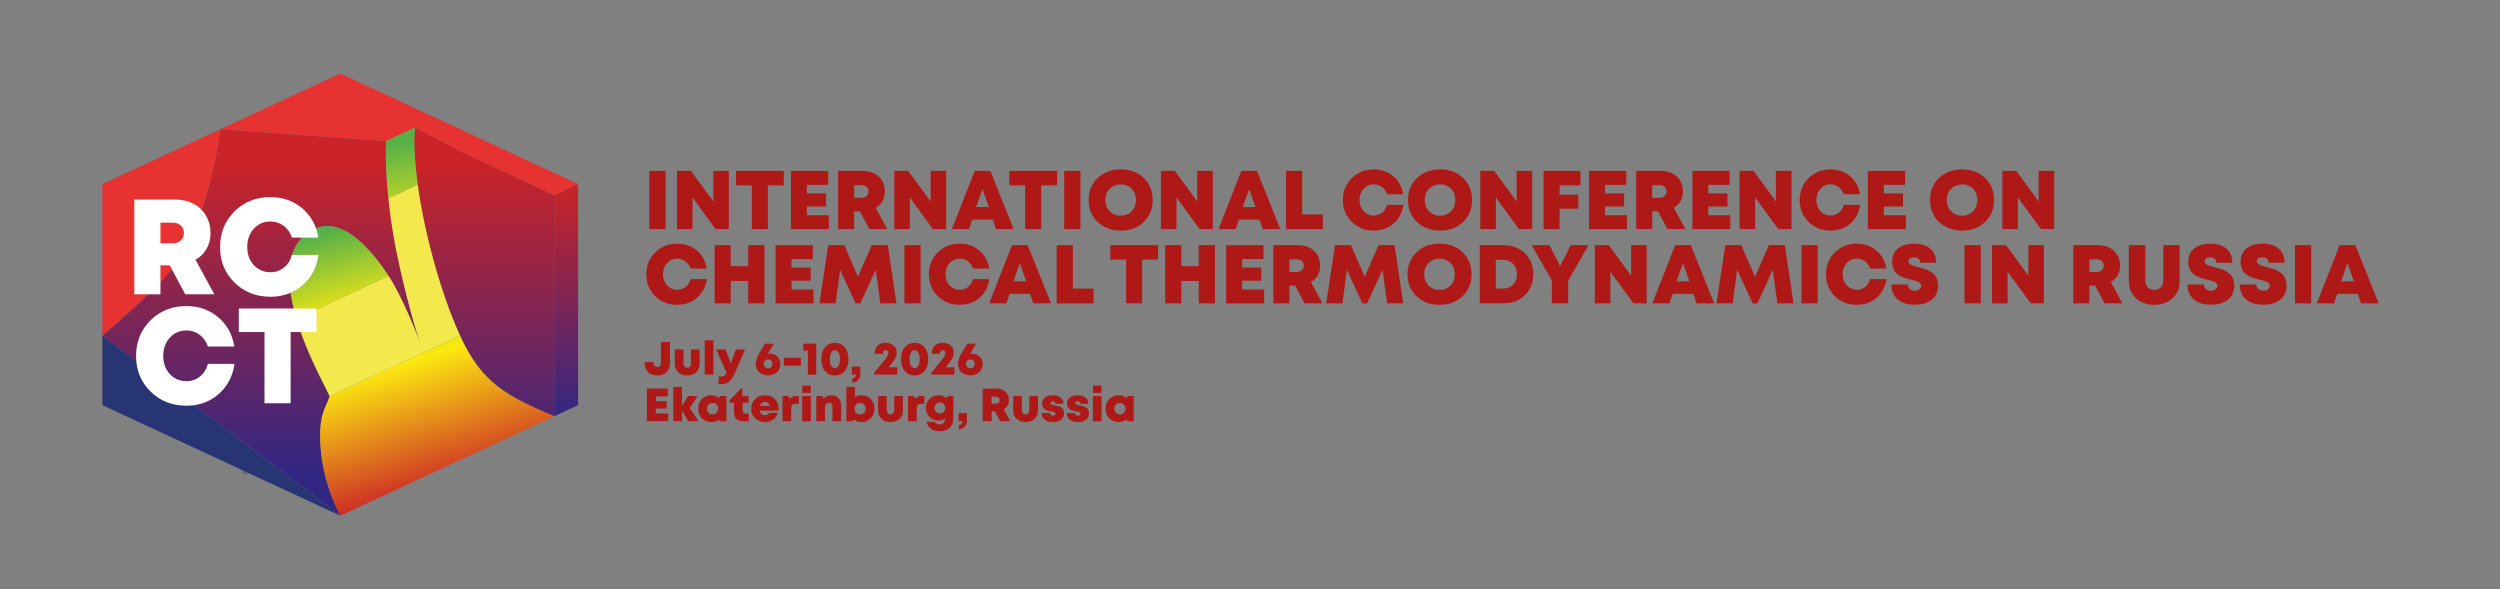 <?xml version="1.0" encoding="UTF-8"?>
<svg id="_Слой_4" data-name="Слой 4" xmlns="http://www.w3.org/2000/svg" xmlns:xlink="http://www.w3.org/1999/xlink" viewBox="0 0 841.89 198.43">
  <rect x="0" y="0" width="841.89" height="198.43" fill="#808080" stroke="none"/>
  <defs>
    <style>
      .cls-1 {
        fill: #fff;
      }

      .cls-2 {
        fill: url(#_Безымянный_градиент_10-2);
      }

      .cls-3 {
        fill: #273575;
      }

      .cls-4 {
        fill: url(#_Безымянный_градиент_12-2);
      }

      .cls-5 {
        fill: url(#_Безымянный_градиент_12-3);
      }

      .cls-6 {
        fill: url(#_Безымянный_градиент_10);
      }

      .cls-7 {
        fill: url(#_Безымянный_градиент_10-3);
      }

      .cls-8 {
        fill: none;
        stroke: #6b6b6a;
        stroke-linecap: round;
        stroke-linejoin: round;
        stroke-width: 2px;
      }

      .cls-9 {
        fill: url(#_Безымянный_градиент_12);
      }

      .cls-10 {
        fill: #ae1917;
      }

      .cls-11 {
        fill: #f3e84c;
      }

      .cls-12 {
        fill: #e73232;
      }
    </style>
    <linearGradient id="_Безымянный_градиент_12" data-name="Безымянный градиент 12" x1="741.05" y1="54.52" x2="741.05" y2="159.41" gradientTransform="translate(829.11) rotate(-180) scale(1 -1)" gradientUnits="userSpaceOnUse">
      <stop offset="0" stop-color="#cb2327"/>
      <stop offset="1" stop-color="#312783"/>
    </linearGradient>
    <linearGradient id="_Безымянный_градиент_12-2" data-name="Безымянный градиент 12" x1="638.47" y1="61.99" x2="638.47" y2="141.18" xlink:href="#_Безымянный_градиент_12"/>
    <linearGradient id="_Безымянный_градиент_12-3" data-name="Безымянный градиент 12" x1="666.05" y1="54.52" x2="666.05" y2="159.41" xlink:href="#_Безымянный_градиент_12"/>
    <linearGradient id="_Безымянный_градиент_10" data-name="Безымянный градиент 10" x1="146.66" y1="115.33" x2="134.07" y2="48.29" gradientUnits="userSpaceOnUse">
      <stop offset="0" stop-color="#cb2327"/>
      <stop offset=".53" stop-color="#fcea10"/>
      <stop offset="1" stop-color="#57b148"/>
    </linearGradient>
    <linearGradient id="_Безымянный_градиент_10-2" data-name="Безымянный градиент 10" x1="152.43" y1="164.57" x2="127.24" y2="82.68" xlink:href="#_Безымянный_градиент_10"/>
    <linearGradient id="_Безымянный_градиент_10-3" data-name="Безымянный градиент 10" x1="125.91" y1="139.02" x2="109.4" y2="78.48" xlink:href="#_Безымянный_градиент_10"/>
  </defs>
  <g id="_Цвет" data-name="Цвет">
    <path class="cls-12" d="M74.22,43.51s.04,0,.08,0c.04,0,.1,0,.16,.01,.02,0,.05,0,.07,0,.03,0,.07,0,.12,0,.13,.01,.3,.02,.49,.03,.08,0,.16,.01,.25,.02,.1,0,.2,.02,.31,.02,.08,0,.16,.01,.24,.02,.02,0,.05,0,.08,0,.06,0,.12,0,.18,.02,.09,0,.18,.01,.28,.02,.09,0,.18,.01,.27,.02,.13,0,.26,.02,.4,.03,.28,.02,.56,.04,.87,.06,.3,.02,.62,.05,.95,.07,.16,.01,.33,.02,.5,.03,.68,.05,1.41,.1,2.17,.16,0,0,.01,0,.02,0,.18,.02,.37,.03,.56,.04,.19,.02,.39,.03,.59,.04,.2,.02,.4,.03,.6,.04,.46,.03,.92,.07,1.39,.1,.15,.01,.31,.02,.46,.03,.44,.03,.88,.07,1.33,.1,.19,.01,.37,.03,.56,.04,.63,.05,1.28,.09,1.91,.14,.12,0,.23,.02,.35,.02,.41,.03,.82,.06,1.23,.09,.31,.02,.62,.05,.93,.07,1.24,.09,2.45,.17,3.57,.26,.15,.01,.29,.02,.44,.03,.04,0,.08,0,.11,.01,.28,.02,.54,.04,.81,.05,.18,.02,.35,.03,.51,.04,.17,.01,.33,.02,.5,.04,.16,.01,.32,.02,.48,.03,.19,.01,.38,.03,.56,.04,.16,.01,.33,.02,.49,.03,.46,.04,.88,.07,1.26,.09,.07,0,.13,0,.19,.01,.93,.07,1.51,.11,1.61,.12,1.1,.08,2.19,.16,3.28,.24,1.11,.08,2.22,.16,3.32,.24,.72,.05,1.44,.1,2.16,.16,.64,.05,1.27,.09,1.9,.14,.35,.02,.69,.05,1.03,.07,.3,.02,.61,.04,.91,.07,.6,.04,1.2,.09,1.79,.13,.3,.02,.59,.04,.88,.06,.6,.04,1.19,.09,1.78,.13s1.16,.08,1.73,.12c.57,.04,1.13,.08,1.68,.12,.87,.06,1.72,.12,2.53,.18,.38,.03,.76,.06,1.12,.08,.51,.04,1,.07,1.48,.11,.32,.02,.64,.04,.95,.07,.46,.03,.91,.07,1.35,.1,.02,0,.04-.02,.08-.04,0,0,0,0,.01,0,.02,0,.04-.02,.05-.02,.01,0,.03-.01,.04-.02,0,0,0,0,0,0l10.72-4.99-1.09,.54,15.12,7.9,16.04,7.51,15.65,7.33,8.05-3.74-15.72-7.3-16.09-7.48h0l-16.09-7.48-16.1-7.48-16.1-7.48-40.34,18.75Z"/>
    <g>
      <line class="cls-8" x1="82.53" y1="158.77" x2="82.53" y2="158.78"/>
      <path class="cls-12" d="M34.47,61.99v51.05s.06-.05,.09-.07c.02-.02,.05-.04,.07-.06,1.22-1.01,21.02-17.99,25.86-25.68,10.35-16.41,13.7-43.6,13.71-43.64,0-.01,0-.02,0-.04,0-.02,0-.03,0-.04l-39.75,18.47Z"/>
    </g>
    <path class="cls-9" d="M34.47,113.04l32.04,24.25,16.02,12.12,.45,.34,15.57,11.79,16.02,12.13c-.42-.82-.82-1.65-1.2-2.49-.12-.26-.24-.53-.35-.79-3.28-7.42-5.2-15.46-5.2-23.6,0-7.67,1.84-9.25,3.21-13.35h0c-.07-.14-.14-.27-.21-.41-.08-.15-1.28-2.69-1.37-2.85-.08-.15-.16-.31-.24-.47-.08-.15-.16-.31-.24-.46-3.1-5.98-6.03-12.28-8.18-18.79-.09-.27-.19-.55-.27-.82-.25-.75-.49-1.52-.72-2.28,0-.01,0-.02,0-.03-1.63-5.44-2.66-10.95-2.42-15.86,0,0,0-.02,0-.02,.19-6.29,3.21-12.76,9.58-14.76,8.26-2.99,17.16,6.01,23.78,16.06,.03,.05,.07,.1,.1,.15,4.35,6.64,9.23,18.64,10.82,23.14-3.27-9.54-7.04-25.26-8.72-34.31-1-5.42-1.68-10.45-2.13-14.88-.02-.23-.05-.47-.07-.7-.04-.44-.09-.87-.12-1.3-.04-.42-.07-.82-.11-1.23-.05-.65-.1-1.29-.15-1.91-.03-.4-.05-.8-.08-1.18,0-.14-.02-.28-.03-.42-.02-.37-.05-.74-.07-1.09v-.02c0-.18-.02-.35-.03-.51-.03-.53-.05-1.03-.08-1.52,0-.25-.02-.49-.03-.73,0-.08,0-.16,0-.23-.02-.47-.04-.92-.05-1.35,0-.14,0-.27-.01-.4,0-.26-.02-.52-.02-.77,0-.12,0-.25,0-.37,0-.16,0-.32,0-.48-.03-1.85-.02-3.24,0-4.1,0-.07,0-.14,0-.21,0-.13,0-.25,.01-.35,0-.3,.02-.45,.02-.45-.44-.03-.89-.06-1.35-.1-.31-.02-.63-.04-.95-.07-.48-.04-.98-.07-1.48-.11-.37-.02-.74-.05-1.12-.08-.82-.06-1.66-.12-2.53-.18-.55-.04-1.11-.08-1.68-.12-.57-.04-1.15-.08-1.73-.12s-1.18-.09-1.78-.13c-.29-.02-.58-.04-.88-.06-.59-.04-1.19-.09-1.79-.13-.3-.02-.61-.04-.91-.07-.34-.02-.68-.05-1.03-.07-.63-.05-1.26-.09-1.9-.14-.72-.05-1.44-.1-2.16-.16-1.1-.08-2.21-.16-3.32-.24-1.09-.08-2.18-.16-3.28-.24-.1,0-.68-.05-1.61-.12-.06,0-.13,0-.19-.01-.37-.03-.79-.06-1.26-.09-.17-.01-.33-.02-.49-.03-.18-.01-.37-.03-.56-.04-.16-.01-.32-.02-.48-.03-.16-.01-.33-.02-.5-.04-.17-.01-.34-.02-.51-.04-.26-.02-.53-.04-.81-.05-.03,0-.07,0-.11-.01-.15-.01-.29-.02-.44-.03-1.12-.08-2.33-.17-3.57-.26-.31-.02-.62-.04-.93-.07-.41-.03-.82-.06-1.23-.09-.12,0-.23-.02-.35-.02-.64-.05-1.28-.09-1.91-.14-.19-.01-.37-.03-.56-.04-.45-.03-.89-.07-1.33-.1-.15,0-.31-.02-.46-.03-.47-.04-.93-.07-1.39-.1-.2-.02-.4-.03-.6-.04-.2-.02-.4-.03-.59-.04-.19-.01-.37-.03-.56-.04,0,0-.02,0-.02,0-.76-.05-1.49-.11-2.17-.16-.17-.01-.34-.02-.5-.03-.33-.02-.65-.05-.95-.07-.3-.02-.59-.04-.87-.06-.14,0-.27-.02-.4-.03-.09,0-.18-.01-.27-.02-.1,0-.19-.02-.28-.02-.09,0-.17-.01-.25-.02-.08,0-.16,0-.24-.02-.11,0-.21-.02-.31-.02-.09,0-.17-.01-.25-.02-.19-.01-.36-.02-.49-.03-.04,0-.08,0-.12,0-.02,0-.05,0-.07,0-.07,0-.12-.01-.16-.01-.04,0-.07,0-.08,0,0,.02,0,.03-.01,.04,0,.01,0,.02,0,.04,0,.03-3.36,27.23-13.71,43.64-4.85,7.69-24.64,24.67-25.86,25.68-.02,.02-.05,.04-.07,.06-.03,.02-.06,.05-.09,.07Z"/>
    <polygon class="cls-4" points="186.62 65.73 186.62 140.18 194.67 136.44 194.67 61.99 186.62 65.73"/>
    <path class="cls-5" d="M140.68,62.26c1.85,14.04,7.13,35.17,14.24,50.77,7.44,16.3,16.04,20.41,31.69,27.16h0V65.73s-15.65-7.33-15.65-7.33l-16.04-7.51-15.12-7.9c-.56,2.94-.33,10.1,.88,19.27Z"/>
    <g>
      <path class="cls-6" d="M129.95,52.63c0,.16,0,.32,0,.48,0,.12,0,.25,0,.37,0,.25,.01,.51,.02,.77,0,.13,0,.27,.01,.4,.01,.43,.03,.89,.05,1.35,0,.07,0,.15,0,.23,.01,.24,.02,.48,.03,.73,.02,.49,.05,1,.08,1.52,0,.17,.02,.34,.03,.51v.02c.02,.35,.04,.72,.07,1.09,0,.14,.02,.28,.03,.42,.03,.39,.05,.78,.08,1.18,.05,.62,.1,1.26,.15,1.91,.04,.4,.07,.81,.11,1.23,.03,.43,.08,.86,.12,1.3,.02,.23,.05,.47,.07,.7l9.87-4.59c-1.21-9.17-1.44-16.32-.88-19.27l-9.63,4.45s0,0,0,0c-.01,0-.03,.01-.04,.02-.02,0-.04,.02-.05,.02,0,0,0,0-.01,0-.04,.02-.06,.03-.08,.04,0,0,0,.16-.02,.45,0,.1,0,.21-.01,.35,0,.07,0,.14,0,.21-.02,.86-.03,2.25,0,4.1Z"/>
      <path class="cls-2" d="M107.81,146.79c0,8.14,1.92,16.18,5.2,23.6,.12,.26,.23,.53,.35,.79,.38,.84,.78,1.66,1.2,2.49,6.61-3.07,67.41-31.33,72.04-33.48-15.65-6.75-24.25-10.86-31.69-27.16l-43.9,20.41h0c-1.38,4.11-3.21,5.68-3.21,13.36Z"/>
      <path class="cls-11" d="M99.82,107.31c.22,.78,.46,1.55,.7,2.33,.09,.28,.18,.55,.27,.82,.16,.46,.32,.92,.48,1.37,.04,.1,.07,.2,.11,.3,.12,.34,.25,.68,.37,1.01,.49,1.31,1,2.61,1.52,3.87,.17,.42,.35,.84,.53,1.26,.27,.63,.54,1.26,.81,1.87,.41,.92,.82,1.82,1.22,2.7,.19,.39,.37,.78,.55,1.17,.18,.39,.37,.76,.54,1.13,.04,.08,.07,.16,.11,.23,.07,.15,.14,.3,.21,.44,.07,.14,.14,.28,.21,.42,.09,.18,.17,.35,.26,.53,.1,.2,.19,.4,.29,.59,.16,.32,.32,.63,.47,.94,.17,.33,.33,.65,.49,.96,.08,.16,.16,.31,.24,.46,.08,.16,.16,.32,.24,.47,.08,.16,1.29,2.7,1.37,2.85,.07,.14,.14,.27,.21,.4l43.9-20.41c-7.12-15.59-12.39-36.73-14.24-50.77l-9.87,4.59c.45,4.43,1.13,9.46,2.13,14.88,1.68,9.05,5.44,24.77,8.72,34.31-1.58-4.5-6.46-16.51-10.82-23.14l-.1,.05-30.92,14.37Z"/>
      <path class="cls-7" d="M97.4,93.29c.23,4.74,1.1,9.43,2.42,14.02l30.92-14.37v-.2c-6.62-10.05-15.52-19.05-23.78-16.06-6.37,2-9.39,8.47-9.58,14.76,0,0,0,.02,0,.02-.02,.61,0,1.23,.03,1.83Z"/>
    </g>
    <path class="cls-3" d="M34.47,113.04v23.4s16.02,7.44,16.02,7.44h0s32.04,14.89,32.04,14.89l16.02,7.45,16.02,7.44-16.02-12.13-15.57-11.79c-.15-.11-.3-.22-.45-.33h0s-16.02-12.13-16.02-12.13l-32.04-24.25Z"/>
    <g>
      <path class="cls-1" d="M62.38,99.11l-5.2-9.76h-3.15v9.76h-8.8v-31.91h13.81c2.28,0,4.32,.47,6.11,1.41,1.79,.94,3.2,2.28,4.22,4.01,1.02,1.73,1.53,3.69,1.53,5.88,0,1.28-.2,2.48-.59,3.62s-.97,2.17-1.73,3.08c-.76,.91-1.67,1.67-2.74,2.28l6.34,11.62h-9.8Zm-8.34-24.12v6.93h4.01c1.19,0,2.13-.32,2.83-.96,.7-.64,1.05-1.47,1.05-2.51,0-.67-.15-1.26-.46-1.78s-.75-.93-1.34-1.23c-.59-.3-1.28-.46-2.08-.46h-4.01Z"/>
      <path class="cls-1" d="M91.06,99.93c-4.83,0-8.87-1.6-12.1-4.79-3.24-3.19-4.85-7.17-4.85-11.94s1.62-8.81,4.85-12.01,7.27-4.81,12.1-4.81c4.19,0,7.77,1.26,10.74,3.78,2.96,2.52,4.76,5.81,5.4,9.85h-8.89c-.36-1.09-.9-2.04-1.6-2.85-.7-.81-1.54-1.44-2.51-1.89-.97-.45-2.01-.68-3.1-.68-2.28,0-4.16,.81-5.63,2.44-1.47,1.63-2.21,3.69-2.21,6.18,0,1.61,.33,3.06,1,4.35,.67,1.29,1.6,2.3,2.8,3.03,1.2,.73,2.55,1.09,4.03,1.09,1.15,0,2.23-.24,3.21-.73,.99-.49,1.82-1.17,2.51-2.05,.68-.88,1.18-1.9,1.48-3.05h8.98c-.61,4.19-2.4,7.59-5.38,10.19-2.98,2.6-6.6,3.9-10.85,3.9Z"/>
      <path class="cls-1" d="M62.77,136.62c-4.83,0-8.87-1.6-12.1-4.79-3.24-3.19-4.85-7.17-4.85-11.94s1.62-8.81,4.85-12.01,7.27-4.81,12.1-4.81c4.19,0,7.77,1.26,10.74,3.78,2.96,2.52,4.76,5.81,5.4,9.85h-8.89c-.36-1.09-.9-2.04-1.6-2.85-.7-.81-1.54-1.44-2.51-1.89-.97-.45-2.01-.68-3.1-.68-2.28,0-4.16,.81-5.63,2.44-1.47,1.63-2.21,3.69-2.21,6.18,0,1.61,.33,3.06,1,4.35,.67,1.29,1.6,2.3,2.8,3.03,1.2,.73,2.55,1.09,4.03,1.09,1.15,0,2.23-.24,3.21-.73,.99-.49,1.82-1.17,2.51-2.05,.68-.88,1.18-1.9,1.48-3.05h8.98c-.61,4.19-2.4,7.59-5.38,10.19-2.98,2.6-6.6,3.9-10.85,3.9Z"/>
      <path class="cls-1" d="M106.58,103.89v7.93h-8.71v23.98h-8.8v-23.98h-8.66v-7.93h26.17Z"/>
    </g>
  </g>
  <g>
    <path class="cls-10" d="M218.69,77.15v-19.6h5.46v19.6h-5.46Z"/>
    <path class="cls-10" d="M240.2,57.55h5.24v19.6h-4.45l-7.78-10.64v10.64h-5.24v-19.6h4.7l7.53,10.28v-10.28Z"/>
    <path class="cls-10" d="M263.94,57.55v4.87h-5.35v14.73h-5.4v-14.73h-5.32v-4.87h16.07Z"/>
    <path class="cls-10" d="M271.73,72.48h7.39v4.68h-12.77v-19.6h12.54v4.68h-7.17v2.88h6.44v4.42h-6.44v2.94Z"/>
    <path class="cls-10" d="M292.75,77.15l-3.19-5.99h-1.93v5.99h-5.4v-19.6h8.48c1.4,0,2.65,.29,3.75,.87,1.1,.58,1.96,1.4,2.59,2.46,.62,1.06,.94,2.27,.94,3.61,0,.78-.12,1.53-.36,2.23-.24,.7-.6,1.33-1.06,1.89-.47,.56-1.03,1.03-1.68,1.4l3.89,7.14h-6.02Zm-5.12-14.81v4.26h2.46c.73,0,1.31-.2,1.74-.59,.43-.39,.64-.91,.64-1.54,0-.41-.09-.77-.28-1.09-.19-.32-.46-.57-.83-.76-.36-.19-.79-.28-1.27-.28h-2.46Z"/>
    <path class="cls-10" d="M313.39,57.55h5.24v19.6h-4.45l-7.78-10.64v10.64h-5.24v-19.6h4.7l7.53,10.28v-10.28Z"/>
    <path class="cls-10" d="M335.43,77.15l-1.09-3.19h-6.94l-1.09,3.19h-5.77l7.7-19.6h5.26l7.87,19.6h-5.94Zm-2.41-7.42l-2.16-6.08-2.16,6.08h4.31Z"/>
    <path class="cls-10" d="M355.98,57.55v4.87h-5.35v14.73h-5.4v-14.73h-5.32v-4.87h16.07Z"/>
    <path class="cls-10" d="M358.38,77.15v-19.6h5.46v19.6h-5.46Z"/>
    <path class="cls-10" d="M377.42,77.66c-3.15,0-5.74-.97-7.77-2.9-2.03-1.93-3.04-4.4-3.04-7.41s1.01-5.47,3.04-7.41,4.62-2.9,7.77-2.9,5.71,.97,7.73,2.9c2.02,1.93,3.02,4.4,3.02,7.41s-1.01,5.47-3.02,7.41c-2.02,1.93-4.59,2.9-7.73,2.9Zm-3.71-6.52c.98,.99,2.22,1.48,3.71,1.48s2.72-.49,3.68-1.48c.96-.99,1.44-2.25,1.44-3.78s-.48-2.79-1.44-3.78c-.96-.99-2.19-1.48-3.68-1.48s-2.73,.5-3.71,1.48c-.98,.99-1.47,2.25-1.47,3.78s.49,2.79,1.47,3.78Z"/>
    <path class="cls-10" d="M403.18,57.55h5.24v19.6h-4.45l-7.78-10.64v10.64h-5.24v-19.6h4.7l7.53,10.28v-10.28Z"/>
    <path class="cls-10" d="M425.22,77.15l-1.09-3.19h-6.94l-1.09,3.19h-5.77l7.7-19.6h5.26l7.87,19.6h-5.94Zm-2.41-7.42l-2.16-6.08-2.16,6.08h4.31Z"/>
    <path class="cls-10" d="M438.52,72.2h6.97v4.96h-12.43v-19.6h5.46v14.64Z"/>
    <path class="cls-10" d="M462.63,77.66c-2.97,0-5.45-.98-7.43-2.94-1.99-1.96-2.98-4.41-2.98-7.34s.99-5.41,2.98-7.38c1.99-1.97,4.47-2.95,7.43-2.95,2.58,0,4.77,.77,6.59,2.32,1.82,1.55,2.93,3.57,3.32,6.05h-5.46c-.22-.67-.55-1.25-.98-1.75-.43-.49-.94-.88-1.54-1.16-.6-.28-1.23-.42-1.9-.42-1.4,0-2.55,.5-3.46,1.5-.91,1-1.36,2.26-1.36,3.79,0,.99,.21,1.88,.62,2.67,.41,.79,.98,1.41,1.72,1.86,.74,.45,1.56,.67,2.48,.67,.71,0,1.37-.15,1.97-.45,.61-.3,1.12-.72,1.54-1.26,.42-.54,.72-1.17,.91-1.88h5.52c-.37,2.58-1.47,4.66-3.3,6.26-1.83,1.6-4.05,2.39-6.66,2.39Z"/>
    <path class="cls-10" d="M484.97,77.66c-3.15,0-5.74-.97-7.77-2.9-2.03-1.93-3.04-4.4-3.04-7.41s1.01-5.47,3.04-7.41,4.62-2.9,7.77-2.9,5.71,.97,7.73,2.9c2.02,1.93,3.02,4.4,3.02,7.41s-1.01,5.47-3.02,7.41c-2.02,1.93-4.59,2.9-7.73,2.9Zm-3.71-6.52c.98,.99,2.22,1.48,3.71,1.48s2.72-.49,3.68-1.48c.96-.99,1.44-2.25,1.44-3.78s-.48-2.79-1.44-3.78c-.96-.99-2.19-1.48-3.68-1.48s-2.73,.5-3.71,1.48c-.98,.99-1.47,2.25-1.47,3.78s.49,2.79,1.47,3.78Z"/>
    <path class="cls-10" d="M510.73,57.55h5.24v19.6h-4.45l-7.78-10.64v10.64h-5.24v-19.6h4.7l7.53,10.28v-10.28Z"/>
    <path class="cls-10" d="M532.24,62.43h-7.03v3.14h6.3v4.73h-6.3v6.86h-5.43v-19.6h12.46v4.87Z"/>
    <path class="cls-10" d="M540.5,72.48h7.39v4.68h-12.77v-19.6h12.54v4.68h-7.17v2.88h6.44v4.42h-6.44v2.94Z"/>
    <path class="cls-10" d="M561.52,77.15l-3.19-5.99h-1.93v5.99h-5.4v-19.6h8.48c1.4,0,2.65,.29,3.75,.87,1.1,.58,1.96,1.4,2.59,2.46,.62,1.06,.94,2.27,.94,3.61,0,.78-.12,1.53-.36,2.23-.24,.7-.6,1.33-1.06,1.89-.47,.56-1.03,1.03-1.68,1.4l3.89,7.14h-6.02Zm-5.12-14.81v4.26h2.46c.73,0,1.31-.2,1.74-.59,.43-.39,.64-.91,.64-1.54,0-.41-.09-.77-.28-1.09-.19-.32-.46-.57-.83-.76-.36-.19-.79-.28-1.27-.28h-2.46Z"/>
    <path class="cls-10" d="M575.3,72.48h7.39v4.68h-12.77v-19.6h12.54v4.68h-7.17v2.88h6.44v4.42h-6.44v2.94Z"/>
    <path class="cls-10" d="M598.04,57.55h5.24v19.6h-4.45l-7.78-10.64v10.64h-5.24v-19.6h4.7l7.53,10.28v-10.28Z"/>
    <path class="cls-10" d="M616.46,77.66c-2.97,0-5.45-.98-7.43-2.94-1.99-1.96-2.98-4.41-2.98-7.34s.99-5.41,2.98-7.38c1.99-1.97,4.47-2.95,7.43-2.95,2.58,0,4.77,.77,6.59,2.32,1.82,1.55,2.93,3.57,3.32,6.05h-5.46c-.22-.67-.55-1.25-.98-1.75-.43-.49-.94-.88-1.54-1.16-.6-.28-1.23-.42-1.9-.42-1.4,0-2.55,.5-3.46,1.5-.91,1-1.36,2.26-1.36,3.79,0,.99,.21,1.88,.62,2.67,.41,.79,.98,1.41,1.72,1.86,.74,.45,1.56,.67,2.48,.67,.71,0,1.37-.15,1.97-.45,.61-.3,1.12-.72,1.54-1.26,.42-.54,.72-1.17,.91-1.88h5.52c-.37,2.58-1.47,4.66-3.3,6.26-1.83,1.6-4.05,2.39-6.66,2.39Z"/>
    <path class="cls-10" d="M634.41,72.48h7.39v4.68h-12.77v-19.6h12.54v4.68h-7.17v2.88h6.44v4.42h-6.44v2.94Z"/>
    <path class="cls-10" d="M660.76,77.66c-3.15,0-5.74-.97-7.77-2.9-2.03-1.93-3.04-4.4-3.04-7.41s1.01-5.47,3.04-7.41,4.62-2.9,7.77-2.9,5.71,.97,7.73,2.9c2.02,1.93,3.02,4.4,3.02,7.41s-1.01,5.47-3.02,7.41c-2.02,1.93-4.59,2.9-7.73,2.9Zm-3.71-6.52c.98,.99,2.22,1.48,3.71,1.48s2.72-.49,3.68-1.48c.96-.99,1.44-2.25,1.44-3.78s-.48-2.79-1.44-3.78c-.96-.99-2.19-1.48-3.68-1.48s-2.73,.5-3.71,1.48c-.98,.99-1.47,2.25-1.47,3.78s.49,2.79,1.47,3.78Z"/>
    <path class="cls-10" d="M686.52,57.55h5.24v19.6h-4.45l-7.78-10.64v10.64h-5.24v-19.6h4.7l7.53,10.28v-10.28Z"/>
    <path class="cls-10" d="M228.07,102.66c-2.97,0-5.45-.98-7.43-2.94-1.99-1.96-2.98-4.41-2.98-7.34s.99-5.41,2.98-7.38c1.99-1.97,4.47-2.95,7.43-2.95,2.58,0,4.77,.77,6.59,2.32,1.82,1.55,2.93,3.57,3.32,6.05h-5.46c-.22-.67-.55-1.25-.98-1.75-.43-.49-.94-.88-1.54-1.16-.6-.28-1.23-.42-1.9-.42-1.4,0-2.55,.5-3.46,1.5-.91,1-1.36,2.26-1.36,3.79,0,.99,.21,1.88,.62,2.67,.41,.79,.98,1.41,1.72,1.86,.74,.45,1.56,.67,2.48,.67,.71,0,1.37-.15,1.97-.45,.61-.3,1.12-.72,1.54-1.26,.42-.54,.72-1.17,.91-1.88h5.52c-.37,2.58-1.47,4.66-3.3,6.26-1.83,1.6-4.05,2.39-6.66,2.39Z"/>
    <path class="cls-10" d="M251.96,82.55h5.46v19.6h-5.46v-7.53h-5.88v7.53h-5.43v-19.6h5.43v7.08h5.88v-7.08Z"/>
    <path class="cls-10" d="M266.57,97.48h7.39v4.68h-12.77v-19.6h12.54v4.68h-7.17v2.88h6.44v4.42h-6.44v2.94Z"/>
    <path class="cls-10" d="M301.88,102.15h-5.43l-1.54-11.28-5.18,11.31h-1.6l-5.21-11.31-1.51,11.28h-5.46l2.97-19.6h5.38l4.62,10.67,4.65-10.67h5.4l2.91,19.6Z"/>
    <path class="cls-10" d="M304.57,102.15v-19.6h5.46v19.6h-5.46Z"/>
    <path class="cls-10" d="M323.22,102.66c-2.97,0-5.45-.98-7.43-2.94-1.99-1.96-2.98-4.41-2.98-7.34s.99-5.41,2.98-7.38c1.99-1.97,4.47-2.95,7.43-2.95,2.58,0,4.77,.77,6.59,2.32,1.82,1.55,2.93,3.57,3.32,6.05h-5.46c-.22-.67-.55-1.25-.98-1.75-.43-.49-.94-.88-1.54-1.16-.6-.28-1.23-.42-1.9-.42-1.4,0-2.55,.5-3.46,1.5-.91,1-1.36,2.26-1.36,3.79,0,.99,.21,1.88,.62,2.67,.41,.79,.98,1.41,1.72,1.86,.74,.45,1.56,.67,2.48,.67,.71,0,1.37-.15,1.97-.45,.61-.3,1.12-.72,1.54-1.26,.42-.54,.72-1.17,.91-1.88h5.52c-.37,2.58-1.47,4.66-3.3,6.26-1.83,1.6-4.05,2.39-6.66,2.39Z"/>
    <path class="cls-10" d="M348,102.15l-1.09-3.19h-6.94l-1.09,3.19h-5.77l7.7-19.6h5.26l7.87,19.6h-5.94Zm-2.41-7.42l-2.16-6.08-2.16,6.08h4.31Z"/>
    <path class="cls-10" d="M361.3,97.2h6.97v4.96h-12.43v-19.6h5.46v14.64Z"/>
    <path class="cls-10" d="M389.97,82.55v4.87h-5.35v14.73h-5.4v-14.73h-5.32v-4.87h16.07Z"/>
    <path class="cls-10" d="M403.69,82.55h5.46v19.6h-5.46v-7.53h-5.88v7.53h-5.43v-19.6h5.43v7.08h5.88v-7.08Z"/>
    <path class="cls-10" d="M418.31,97.48h7.39v4.68h-12.77v-19.6h12.54v4.68h-7.17v2.88h6.44v4.42h-6.44v2.94Z"/>
    <path class="cls-10" d="M439.33,102.15l-3.19-5.99h-1.93v5.99h-5.4v-19.6h8.48c1.4,0,2.65,.29,3.75,.87,1.1,.58,1.96,1.4,2.59,2.46,.62,1.06,.94,2.27,.94,3.61,0,.78-.12,1.53-.36,2.23-.24,.7-.6,1.33-1.06,1.89-.47,.56-1.03,1.03-1.68,1.4l3.89,7.14h-6.02Zm-5.12-14.81v4.26h2.46c.73,0,1.31-.2,1.74-.59,.43-.39,.64-.91,.64-1.54,0-.41-.09-.77-.28-1.09-.19-.32-.46-.57-.83-.76-.36-.19-.79-.28-1.27-.28h-2.46Z"/>
    <path class="cls-10" d="M472.54,102.15h-5.43l-1.54-11.28-5.18,11.31h-1.6l-5.21-11.31-1.51,11.28h-5.46l2.97-19.6h5.38l4.62,10.67,4.65-10.67h5.4l2.91,19.6Z"/>
    <path class="cls-10" d="M484.8,102.66c-3.15,0-5.74-.97-7.77-2.9-2.03-1.93-3.04-4.4-3.04-7.41s1.01-5.47,3.04-7.41,4.62-2.9,7.77-2.9,5.71,.97,7.73,2.9c2.02,1.93,3.02,4.4,3.02,7.41s-1.01,5.47-3.02,7.41c-2.02,1.93-4.59,2.9-7.73,2.9Zm-3.71-6.52c.98,.99,2.22,1.48,3.71,1.48s2.72-.49,3.68-1.48c.96-.99,1.44-2.25,1.44-3.78s-.48-2.79-1.44-3.78c-.96-.99-2.19-1.48-3.68-1.48s-2.73,.5-3.71,1.48c-.98,.99-1.47,2.25-1.47,3.78s.49,2.79,1.47,3.78Z"/>
    <path class="cls-10" d="M506.25,82.55c2.97,0,5.39,.91,7.28,2.74,1.88,1.83,2.83,4.18,2.83,7.04s-.95,5.22-2.84,7.06-4.32,2.76-7.27,2.76h-7.92v-19.6h7.92Zm-.25,14.64c1.44,0,2.6-.45,3.5-1.34,.9-.9,1.34-2.07,1.34-3.53s-.44-2.6-1.33-3.49c-.89-.89-2.06-1.33-3.51-1.33h-2.27v9.69h2.27Z"/>
    <path class="cls-10" d="M534.95,82.55l-6.86,11.93v7.67h-5.49v-7.67l-6.8-11.93h5.99l3.58,7.08,3.58-7.08h5.99Z"/>
    <path class="cls-10" d="M549.29,82.55h5.24v19.6h-4.45l-7.78-10.64v10.64h-5.24v-19.6h4.7l7.53,10.28v-10.28Z"/>
    <path class="cls-10" d="M571.32,102.15l-1.09-3.19h-6.94l-1.09,3.19h-5.77l7.7-19.6h5.26l7.87,19.6h-5.94Zm-2.41-7.42l-2.16-6.08-2.16,6.08h4.31Z"/>
    <path class="cls-10" d="M603.97,102.15h-5.43l-1.54-11.28-5.18,11.31h-1.6l-5.21-11.31-1.51,11.28h-5.46l2.97-19.6h5.38l4.62,10.67,4.65-10.67h5.4l2.91,19.6Z"/>
    <path class="cls-10" d="M606.66,102.15v-19.6h5.46v19.6h-5.46Z"/>
    <path class="cls-10" d="M625.31,102.66c-2.97,0-5.45-.98-7.43-2.94-1.99-1.96-2.98-4.41-2.98-7.34s.99-5.41,2.98-7.38c1.99-1.97,4.47-2.95,7.43-2.95,2.58,0,4.77,.77,6.59,2.32,1.82,1.55,2.93,3.57,3.32,6.05h-5.46c-.22-.67-.55-1.25-.98-1.75-.43-.49-.94-.88-1.54-1.16-.6-.28-1.23-.42-1.9-.42-1.4,0-2.55,.5-3.46,1.5-.91,1-1.36,2.26-1.36,3.79,0,.99,.21,1.88,.62,2.67,.41,.79,.98,1.41,1.72,1.86,.74,.45,1.56,.67,2.48,.67,.71,0,1.37-.15,1.97-.45,.61-.3,1.12-.72,1.54-1.26,.42-.54,.72-1.17,.91-1.88h5.52c-.37,2.58-1.47,4.66-3.3,6.26-1.83,1.6-4.05,2.39-6.66,2.39Z"/>
    <path class="cls-10" d="M644.82,102.63c-2.43,0-4.35-.6-5.77-1.81-1.42-1.2-2.13-2.87-2.13-5h5.57c0,.67,.22,1.19,.66,1.54s.98,.53,1.64,.53c.6,0,1.12-.15,1.55-.45,.44-.3,.66-.7,.66-1.2,0-.17-.02-.31-.06-.43-.04-.12-.11-.24-.21-.35-.1-.11-.2-.21-.29-.29s-.24-.17-.43-.25-.36-.15-.49-.2-.33-.11-.6-.18c-.27-.07-.48-.13-.62-.17-.14-.04-.37-.09-.69-.17-.56-.15-.98-.26-1.26-.34-.28-.07-.69-.21-1.23-.39-.54-.19-.96-.37-1.26-.55-.3-.18-.64-.42-1.04-.74-.39-.32-.69-.65-.9-1.01-.21-.35-.38-.79-.53-1.32s-.22-1.09-.22-1.71c0-1.9,.66-3.39,1.97-4.47,1.32-1.07,3.14-1.61,5.47-1.61s4.15,.57,5.45,1.71c1.3,1.14,1.95,2.71,1.95,4.7h-5.4c0-.6-.2-1.05-.59-1.36-.39-.31-.88-.46-1.46-.46-.52,0-.97,.11-1.34,.34-.37,.22-.56,.56-.56,1.01,0,.17,.04,.33,.11,.48s.2,.29,.36,.41,.33,.22,.49,.31c.16,.08,.39,.18,.7,.28,.31,.1,.56,.18,.76,.24,.2,.06,.5,.13,.91,.22,.56,.15,.99,.27,1.29,.35,.3,.08,.72,.22,1.27,.42,.55,.2,.98,.39,1.29,.57,.31,.19,.67,.44,1.08,.76,.41,.32,.72,.66,.94,1.04,.21,.37,.4,.82,.56,1.34,.16,.52,.24,1.09,.24,1.71,0,2.07-.72,3.67-2.16,4.8-1.44,1.13-3.33,1.69-5.68,1.69Z"/>
    <path class="cls-10" d="M661.57,102.15v-19.6h5.46v19.6h-5.46Z"/>
    <path class="cls-10" d="M683.07,82.55h5.24v19.6h-4.45l-7.78-10.64v10.64h-5.24v-19.6h4.7l7.53,10.28v-10.28Z"/>
    <path class="cls-10" d="M708.72,102.15l-3.19-5.99h-1.93v5.99h-5.4v-19.6h8.48c1.4,0,2.65,.29,3.75,.87,1.1,.58,1.96,1.4,2.59,2.46,.62,1.06,.94,2.27,.94,3.61,0,.78-.12,1.53-.36,2.23-.24,.7-.6,1.33-1.06,1.89-.47,.56-1.03,1.03-1.68,1.4l3.89,7.14h-6.02Zm-5.12-14.81v4.26h2.46c.73,0,1.31-.2,1.74-.59,.43-.39,.64-.91,.64-1.54,0-.41-.09-.77-.28-1.09-.19-.32-.46-.57-.83-.76-.36-.19-.79-.28-1.27-.28h-2.46Z"/>
    <path class="cls-10" d="M731.61,100.42c-1.6,1.49-3.65,2.24-6.16,2.24s-4.56-.75-6.16-2.24c-1.6-1.49-2.39-3.44-2.39-5.85v-12.01h5.52v11.93c0,.95,.28,1.71,.84,2.28,.56,.57,1.29,.85,2.2,.85s1.64-.28,2.2-.85c.56-.57,.84-1.33,.84-2.28v-11.93h5.52v12.01c0,2.41-.8,4.36-2.39,5.85Z"/>
    <path class="cls-10" d="M744.56,102.63c-2.43,0-4.35-.6-5.77-1.81-1.42-1.2-2.13-2.87-2.13-5h5.57c0,.67,.22,1.19,.66,1.54s.98,.53,1.64,.53c.6,0,1.12-.15,1.55-.45,.44-.3,.66-.7,.66-1.2,0-.17-.02-.31-.06-.43-.04-.12-.11-.24-.21-.35-.1-.11-.2-.21-.29-.29s-.24-.17-.43-.25-.36-.15-.49-.2-.33-.11-.6-.18c-.27-.07-.48-.13-.62-.17-.14-.04-.37-.09-.69-.17-.56-.15-.98-.26-1.26-.34-.28-.07-.69-.21-1.23-.39-.54-.19-.96-.37-1.26-.55-.3-.18-.64-.42-1.04-.74-.39-.32-.69-.65-.9-1.01-.21-.35-.38-.79-.53-1.32s-.22-1.09-.22-1.71c0-1.9,.66-3.39,1.97-4.47,1.32-1.07,3.14-1.61,5.47-1.61s4.15,.57,5.45,1.71c1.3,1.14,1.95,2.71,1.95,4.7h-5.4c0-.6-.2-1.05-.59-1.36-.39-.31-.88-.46-1.46-.46-.52,0-.97,.11-1.34,.34-.37,.22-.56,.56-.56,1.01,0,.17,.04,.33,.11,.48s.2,.29,.36,.41,.33,.22,.49,.31c.16,.08,.39,.18,.7,.28,.31,.1,.56,.18,.76,.24,.2,.06,.5,.13,.91,.22,.56,.15,.99,.27,1.29,.35,.3,.08,.72,.22,1.27,.42,.55,.2,.98,.39,1.29,.57,.31,.19,.67,.44,1.08,.76,.41,.32,.72,.66,.94,1.04,.21,.37,.4,.82,.56,1.34,.16,.52,.24,1.09,.24,1.71,0,2.07-.72,3.67-2.16,4.8-1.44,1.13-3.33,1.69-5.68,1.69Z"/>
    <path class="cls-10" d="M762.17,102.63c-2.43,0-4.35-.6-5.77-1.81-1.42-1.2-2.13-2.87-2.13-5h5.57c0,.67,.22,1.19,.66,1.54s.98,.53,1.64,.53c.6,0,1.12-.15,1.55-.45,.44-.3,.66-.7,.66-1.2,0-.17-.02-.31-.06-.43-.04-.12-.11-.24-.21-.35-.1-.11-.2-.21-.29-.29s-.24-.17-.43-.25-.36-.15-.49-.2-.33-.11-.6-.18c-.27-.07-.48-.13-.62-.17-.14-.04-.37-.09-.69-.17-.56-.15-.98-.26-1.26-.34-.28-.07-.69-.21-1.23-.39-.54-.19-.96-.37-1.26-.55-.3-.18-.64-.42-1.04-.74-.39-.32-.69-.65-.9-1.01-.21-.35-.38-.79-.53-1.32s-.22-1.09-.22-1.71c0-1.9,.66-3.39,1.97-4.47,1.32-1.07,3.14-1.61,5.47-1.61s4.15,.57,5.45,1.71c1.3,1.14,1.95,2.71,1.95,4.7h-5.4c0-.6-.2-1.05-.59-1.36-.39-.31-.88-.46-1.46-.46-.52,0-.97,.11-1.34,.34-.37,.22-.56,.56-.56,1.01,0,.17,.04,.33,.11,.48s.2,.29,.36,.41,.33,.22,.49,.31c.16,.08,.39,.18,.7,.28,.31,.1,.56,.18,.76,.24,.2,.06,.5,.13,.91,.22,.56,.15,.99,.27,1.29,.35,.3,.08,.72,.22,1.27,.42,.55,.2,.98,.39,1.29,.57,.31,.19,.67,.44,1.08,.76,.41,.32,.72,.66,.94,1.04,.21,.37,.4,.82,.56,1.34,.16,.52,.24,1.09,.24,1.71,0,2.07-.72,3.67-2.16,4.8-1.44,1.13-3.33,1.69-5.68,1.69Z"/>
    <path class="cls-10" d="M772.84,102.15v-19.6h5.46v19.6h-5.46Z"/>
    <path class="cls-10" d="M795.1,102.15l-1.09-3.19h-6.94l-1.09,3.19h-5.77l7.7-19.6h5.26l7.87,19.6h-5.94Zm-2.41-7.42l-2.16-6.08-2.16,6.08h4.31Z"/>
    <path class="cls-10" d="M221.33,126.44c-1.27,0-2.3-.38-3.09-1.13-.8-.75-1.19-1.73-1.19-2.92v-.44h3.05v.28c0,.42,.11,.75,.34,1,.23,.25,.53,.38,.9,.38s.66-.13,.89-.38c.22-.25,.34-.59,.34-1v-7.06h3.05v7.22c0,1.19-.39,2.17-1.18,2.92s-1.82,1.13-3.09,1.13Z"/>
    <path class="cls-10" d="M231.42,126.44c-1.26,0-2.27-.36-3.03-1.08s-1.15-1.67-1.15-2.85v-4.83h2.92v4.71c0,.45,.11,.8,.33,1.05s.53,.38,.92,.38,.7-.13,.93-.38c.22-.26,.34-.6,.34-1.04v-4.71h2.92v4.83c0,.78-.17,1.47-.52,2.06-.35,.59-.83,1.05-1.47,1.37s-1.36,.49-2.19,.49Z"/>
    <path class="cls-10" d="M237.32,126.15v-11.54h2.92v11.54h-2.92Z"/>
    <path class="cls-10" d="M247.79,117.68h3.14l-3.55,8.1c-.59,1.32-1.19,2.24-1.82,2.75-.63,.52-1.48,.78-2.56,.78h-1v-2.51h.8c.55,0,.95-.09,1.19-.27,.24-.18,.46-.54,.66-1.08l-3.5-7.77h3.17l1.79,4.66,1.68-4.66Z"/>
    <path class="cls-10" d="M259.25,119.11c.68,0,1.29,.14,1.83,.43,.54,.29,.96,.69,1.26,1.22,.3,.52,.45,1.12,.45,1.77,0,.75-.17,1.42-.52,2.01-.34,.59-.83,1.04-1.46,1.37s-1.35,.49-2.15,.49c-1.23,0-2.24-.36-3.01-1.07s-1.15-1.64-1.15-2.78c0-1.07,.4-2.27,1.19-3.59l1.92-3.23h3.01c-.24,.42-.59,1.02-1.06,1.79-.47,.77-.8,1.33-1,1.66,.22-.04,.45-.06,.69-.06Zm-.61,4.9c.43,0,.78-.14,1.05-.41s.41-.63,.41-1.07-.14-.79-.41-1.07-.62-.41-1.05-.41-.77,.14-1.04,.41-.42,.63-.42,1.07c0,.29,.06,.55,.19,.77,.13,.22,.3,.39,.53,.52,.22,.12,.47,.19,.75,.19Z"/>
    <path class="cls-10" d="M263.94,123.14v-2.65h5.76v2.65h-5.76Z"/>
    <path class="cls-10" d="M270.52,115.71h4.35v10.44h-2.81v-8.07h-1.54v-2.37Z"/>
    <path class="cls-10" d="M281.15,126.44c-.92,0-1.73-.22-2.42-.67-.69-.45-1.22-1.09-1.59-1.92-.37-.83-.56-1.79-.56-2.9,0-1.66,.41-2.99,1.24-3.99,.83-.99,1.94-1.49,3.33-1.49s2.5,.5,3.33,1.49c.83,1,1.24,2.32,1.24,3.99s-.42,3.01-1.25,4-1.94,1.49-3.32,1.49Zm-1.27-3.27c.29,.52,.71,.78,1.26,.78s.97-.26,1.27-.77c.3-.51,.45-1.25,.45-2.21s-.15-1.71-.45-2.23c-.3-.52-.72-.79-1.26-.79s-.98,.26-1.27,.78c-.29,.52-.44,1.26-.44,2.22s.15,1.7,.44,2.22Z"/>
    <path class="cls-10" d="M287,128.9v-1.44c.41-.04,.72-.18,.93-.42,.21-.24,.32-.53,.32-.89h-1.37v-2.72h2.84v2.48c0,.85-.25,1.54-.75,2.07-.5,.53-1.16,.84-1.99,.91Z"/>
    <path class="cls-10" d="M299.25,123.67h2.9v2.48h-7.77v-.63c1.48-1.75,2.52-3.01,3.15-3.79,.62-.78,1.05-1.37,1.28-1.78s.35-.77,.35-1.08c0-.28-.08-.51-.25-.68-.17-.17-.38-.26-.64-.26-.12,0-.24,.01-.34,.04-.1,.03-.19,.07-.26,.13-.07,.06-.14,.13-.19,.21-.05,.08-.09,.17-.13,.28-.03,.11-.05,.23-.05,.35v.2h-2.75v-.2c0-1.06,.33-1.9,.98-2.54,.65-.64,1.55-.96,2.68-.96s2.01,.31,2.71,.93c.7,.62,1.04,1.42,1.04,2.4,0,.67-.18,1.34-.54,2.01-.36,.67-1.08,1.63-2.17,2.89Z"/>
    <path class="cls-10" d="M308.01,126.44c-.92,0-1.73-.22-2.42-.67-.69-.45-1.22-1.09-1.59-1.92-.37-.83-.56-1.79-.56-2.9,0-1.66,.41-2.99,1.24-3.99,.83-.99,1.94-1.49,3.33-1.49s2.5,.5,3.33,1.49c.83,1,1.24,2.32,1.24,3.99s-.42,3.01-1.25,4-1.94,1.49-3.32,1.49Zm-1.27-3.27c.29,.52,.71,.78,1.26,.78s.97-.26,1.27-.77c.3-.51,.45-1.25,.45-2.21s-.15-1.71-.45-2.23c-.3-.52-.72-.79-1.26-.79s-.98,.26-1.27,.78c-.29,.52-.44,1.26-.44,2.22s.15,1.7,.44,2.22Z"/>
    <path class="cls-10" d="M318.48,123.67h2.9v2.48h-7.77v-.63c1.48-1.75,2.52-3.01,3.15-3.79,.62-.78,1.05-1.37,1.28-1.78s.35-.77,.35-1.08c0-.28-.08-.51-.25-.68-.17-.17-.38-.26-.64-.26-.12,0-.24,.01-.34,.04-.1,.03-.19,.07-.26,.13-.07,.06-.14,.13-.19,.21-.05,.08-.09,.17-.13,.28-.03,.11-.05,.23-.05,.35v.2h-2.75v-.2c0-1.06,.33-1.9,.98-2.54,.65-.64,1.55-.96,2.68-.96s2.01,.31,2.71,.93c.7,.62,1.04,1.42,1.04,2.4,0,.67-.18,1.34-.54,2.01-.36,.67-1.08,1.63-2.17,2.89Z"/>
    <path class="cls-10" d="M327.36,119.11c.68,0,1.29,.14,1.83,.43,.54,.29,.96,.69,1.26,1.22,.3,.52,.45,1.12,.45,1.77,0,.75-.17,1.42-.52,2.01-.34,.59-.83,1.04-1.46,1.37s-1.35,.49-2.15,.49c-1.23,0-2.24-.36-3.01-1.07s-1.15-1.64-1.15-2.78c0-1.07,.4-2.27,1.19-3.59l1.92-3.23h3.01c-.24,.42-.59,1.02-1.06,1.79-.47,.77-.8,1.33-1,1.66,.22-.04,.45-.06,.69-.06Zm-.61,4.9c.43,0,.78-.14,1.05-.41s.41-.63,.41-1.07-.14-.79-.41-1.07-.62-.41-1.05-.41-.77,.14-1.04,.41-.42,.63-.42,1.07c0,.29,.06,.55,.19,.77,.13,.22,.3,.39,.53,.52,.22,.12,.47,.19,.75,.19Z"/>
    <path class="cls-10" d="M220.87,139.23h4.14v2.62h-7.16v-10.99h7.03v2.62h-4.02v1.62h3.61v2.48h-3.61v1.65Z"/>
    <path class="cls-10" d="M235.22,141.85h-3.44l-2.12-3.58v3.58h-2.92v-11.54h2.92v6.39l2.01-3.33h3.28l-2.64,4.03,2.9,4.44Z"/>
    <path class="cls-10" d="M242.44,133.36h2.17v8.48h-2.25l-.25-.6c-.73,.6-1.58,.89-2.56,.89-.86,0-1.62-.19-2.3-.58-.67-.39-1.2-.93-1.58-1.62-.38-.69-.57-1.47-.57-2.34,0-1.31,.42-2.38,1.26-3.23,.84-.84,1.9-1.26,3.2-1.26,.98,0,1.85,.3,2.59,.91l.3-.66Zm-3.86,5.63c.36,.37,.81,.55,1.36,.55s1-.18,1.36-.55c.36-.37,.53-.83,.53-1.38s-.18-1.01-.53-1.38c-.36-.37-.81-.55-1.35-.55s-1.01,.18-1.37,.55c-.36,.37-.53,.83-.53,1.38s.18,1.01,.53,1.38Z"/>
    <path class="cls-10" d="M251.04,139.29h1.13v2.56h-2.01c-.94,0-1.68-.27-2.21-.81-.53-.54-.8-1.28-.8-2.22v-3.2h-1.55v-.67l3.8-4.05h.6v2.48h2.13v2.24h-2.06v2.7c0,.3,.09,.54,.26,.71,.17,.17,.41,.26,.71,.26Z"/>
    <path class="cls-10" d="M262.19,137.53c0,.24-.02,.5-.06,.77h-6.29c.09,.48,.29,.85,.59,1.1,.3,.25,.68,.38,1.14,.38,.23,0,.44-.03,.64-.09,.2-.06,.37-.15,.53-.28,.15-.12,.28-.26,.37-.43h2.9c-.29,.97-.84,1.74-1.64,2.31-.8,.57-1.73,.85-2.8,.85-1.32,0-2.42-.43-3.29-1.29s-1.31-1.94-1.31-3.23c0-.86,.2-1.63,.6-2.32,.4-.69,.95-1.23,1.65-1.62,.7-.39,1.49-.58,2.35-.58s1.7,.2,2.41,.59c.71,.39,1.25,.93,1.64,1.6,.39,.67,.58,1.43,.58,2.25Zm-4.63-2.15c-.42,0-.77,.11-1.06,.34-.29,.22-.5,.55-.62,.96h3.44c-.26-.87-.85-1.3-1.76-1.3Z"/>
    <path class="cls-10" d="M268.26,133.33h.77v2.68h-1.13c-.51,0-.88,.12-1.11,.36-.23,.24-.35,.63-.35,1.16v4.32h-2.92v-8.48h1.95l.46,.94c.56-.66,1.34-.99,2.34-.99Z"/>
    <path class="cls-10" d="M270.14,141.85v-8.48h2.92v8.48h-2.92Zm.02-9.54v-2.46h2.87v2.46h-2.87Z"/>
    <path class="cls-10" d="M280.02,133.12c.98,0,1.77,.32,2.36,.97,.59,.65,.89,1.51,.89,2.59v5.17h-2.92v-4.77c0-.98-.37-1.48-1.1-1.48-.3,0-.56,.07-.78,.2-.21,.14-.38,.33-.49,.59-.11,.26-.17,.57-.17,.93v4.52h-2.92v-8.48h2.04l.41,.88c.67-.75,1.56-1.13,2.67-1.13Z"/>
    <path class="cls-10" d="M290.02,133.11c1.3,0,2.36,.42,3.19,1.26,.83,.84,1.25,1.92,1.25,3.24s-.42,2.4-1.25,3.25-1.9,1.27-3.19,1.27c-.98,0-1.84-.3-2.56-.91l-.28,.63h-2.15v-11.54h2.87v3.38c.64-.39,1.34-.58,2.12-.58Zm-.39,6.44c.54,0,1-.18,1.36-.55,.36-.37,.54-.83,.54-1.38s-.18-1.01-.54-1.38c-.36-.37-.81-.55-1.36-.55s-1,.18-1.36,.55c-.36,.37-.54,.83-.54,1.38,0,.37,.08,.7,.24,.99s.39,.52,.68,.69c.29,.17,.61,.25,.98,.25Z"/>
    <path class="cls-10" d="M299.88,142.13c-1.26,0-2.27-.36-3.03-1.08s-1.15-1.67-1.15-2.85v-4.83h2.92v4.71c0,.45,.11,.8,.33,1.05s.53,.38,.92,.38,.7-.13,.93-.38c.22-.26,.34-.6,.34-1.04v-4.71h2.92v4.83c0,.78-.17,1.47-.52,2.06-.35,.59-.83,1.05-1.47,1.37s-1.36,.49-2.19,.49Z"/>
    <path class="cls-10" d="M310.52,133.33h.77v2.68h-1.13c-.51,0-.88,.12-1.11,.36-.23,.24-.35,.63-.35,1.16v4.32h-2.92v-8.48h1.95l.46,.94c.56-.66,1.34-.99,2.34-.99Z"/>
    <path class="cls-10" d="M319.07,133.37h1.98v7.54c0,1.33-.41,2.38-1.22,3.16-.82,.77-1.92,1.16-3.31,1.16-.81,0-1.52-.13-2.15-.38s-1.14-.63-1.54-1.11-.67-1.06-.8-1.72h2.83c.09,.27,.29,.48,.6,.64,.31,.15,.65,.23,1.03,.23,.5,0,.92-.15,1.26-.45,.33-.3,.5-.69,.5-1.19v-.25c-.67,.43-1.41,.64-2.21,.64-1.21,0-2.22-.41-3.03-1.22-.81-.81-1.21-1.83-1.21-3.05s.41-2.21,1.22-3.03c.81-.82,1.82-1.22,3.02-1.22,1.01,0,1.91,.32,2.68,.97l.36-.71Zm-2.56,5.86c.52,0,.96-.18,1.3-.53,.34-.35,.51-.8,.51-1.34s-.17-.97-.51-1.32c-.34-.34-.77-.52-1.3-.52s-.96,.17-1.29,.52c-.34,.35-.51,.79-.51,1.32s.17,.99,.51,1.34,.77,.53,1.29,.53Z"/>
    <path class="cls-10" d="M322.9,144.6v-1.44c.41-.04,.72-.18,.93-.42,.21-.24,.32-.53,.32-.89h-1.37v-2.72h2.84v2.48c0,.85-.25,1.54-.75,2.07-.5,.53-1.16,.84-1.99,.91Z"/>
    <path class="cls-10" d="M336.83,141.85l-1.79-3.36h-1.08v3.36h-3.03v-10.99h4.76c.78,0,1.49,.16,2.1,.49,.62,.32,1.1,.79,1.45,1.38s.53,1.27,.53,2.02c0,.44-.07,.86-.2,1.25s-.33,.75-.6,1.06c-.26,.31-.58,.58-.94,.79l2.18,4h-3.38Zm-2.87-8.3v2.39h1.38c.41,0,.73-.11,.97-.33,.24-.22,.36-.51,.36-.86,0-.23-.05-.43-.16-.61-.11-.18-.26-.32-.46-.42-.2-.1-.44-.16-.71-.16h-1.38Z"/>
    <path class="cls-10" d="M345.37,142.13c-1.26,0-2.27-.36-3.03-1.08s-1.15-1.67-1.15-2.85v-4.83h2.92v4.71c0,.45,.11,.8,.33,1.05s.53,.38,.92,.38,.7-.13,.93-.38c.22-.26,.34-.6,.34-1.04v-4.71h2.92v4.83c0,.78-.17,1.47-.52,2.06-.35,.59-.83,1.05-1.47,1.37s-1.36,.49-2.19,.49Z"/>
    <path class="cls-10" d="M354.53,142.13c-1.15,0-2.06-.28-2.72-.83-.67-.55-1-1.3-1.01-2.23h2.81c0,.29,.09,.52,.27,.67,.18,.16,.41,.24,.71,.24,.15,0,.28-.02,.41-.07s.23-.12,.31-.23c.08-.1,.12-.23,.12-.36,0-.16-.07-.29-.21-.39s-.3-.18-.48-.23c-.18-.05-.43-.1-.76-.15-.33-.05-.61-.1-.83-.16-.22-.05-.49-.14-.79-.28-.3-.13-.55-.29-.74-.46s-.35-.42-.49-.72c-.14-.3-.2-.65-.2-1.05,0-.85,.33-1.53,.99-2.03,.66-.51,1.53-.76,2.62-.76s1.94,.26,2.6,.79,.99,1.22,1,2.09h-2.73c0-.18-.04-.33-.12-.45-.08-.12-.18-.21-.31-.27s-.29-.09-.46-.09c-.24,0-.43,.06-.57,.17s-.21,.27-.21,.46c0,.08,.02,.16,.05,.22,.03,.06,.09,.12,.17,.17s.15,.09,.21,.12c.06,.03,.17,.06,.31,.09,.14,.03,.25,.05,.34,.07s.21,.04,.39,.07c.22,.04,.37,.07,.46,.09s.24,.05,.46,.1c.22,.05,.38,.1,.49,.13,.1,.04,.25,.1,.43,.18,.18,.08,.32,.17,.42,.25,.09,.08,.21,.19,.34,.32s.23,.27,.29,.42c.06,.15,.12,.32,.16,.53,.05,.2,.07,.42,.07,.65,0,.89-.34,1.6-1.03,2.14-.69,.53-1.59,.8-2.72,.8Z"/>
    <path class="cls-10" d="M362.92,142.13c-1.15,0-2.06-.28-2.72-.83-.67-.55-1-1.3-1.01-2.23h2.81c0,.29,.09,.52,.27,.67,.18,.16,.41,.24,.71,.24,.15,0,.28-.02,.41-.07s.23-.12,.31-.23c.08-.1,.12-.23,.12-.36,0-.16-.07-.29-.21-.39s-.3-.18-.48-.23c-.18-.05-.43-.1-.76-.15-.33-.05-.61-.1-.83-.16-.22-.05-.49-.14-.79-.28-.3-.13-.55-.29-.74-.46s-.35-.42-.49-.72c-.14-.3-.2-.65-.2-1.05,0-.85,.33-1.53,.99-2.03,.66-.51,1.53-.76,2.62-.76s1.94,.26,2.6,.79,.99,1.22,1,2.09h-2.73c0-.18-.04-.33-.12-.45-.08-.12-.18-.21-.31-.27s-.29-.09-.46-.09c-.24,0-.43,.06-.57,.17s-.21,.27-.21,.46c0,.08,.02,.16,.05,.22,.03,.06,.09,.12,.17,.17s.15,.09,.21,.12c.06,.03,.17,.06,.31,.09,.14,.03,.25,.05,.34,.07s.21,.04,.39,.07c.22,.04,.37,.07,.46,.09s.24,.05,.46,.1c.22,.05,.38,.1,.49,.13,.1,.04,.25,.1,.43,.18,.18,.08,.32,.17,.42,.25,.09,.08,.21,.19,.34,.32s.23,.27,.29,.42c.06,.15,.12,.32,.16,.53,.05,.2,.07,.42,.07,.65,0,.89-.34,1.6-1.03,2.14-.69,.53-1.59,.8-2.72,.8Z"/>
    <path class="cls-10" d="M368.03,141.85v-8.48h2.92v8.48h-2.92Zm.02-9.54v-2.46h2.87v2.46h-2.87Z"/>
    <path class="cls-10" d="M379.63,133.36h2.17v8.48h-2.25l-.25-.6c-.73,.6-1.58,.89-2.56,.89-.86,0-1.62-.19-2.3-.58-.67-.39-1.2-.93-1.58-1.62-.38-.69-.57-1.47-.57-2.34,0-1.31,.42-2.38,1.26-3.23,.84-.84,1.9-1.26,3.2-1.26,.98,0,1.85,.3,2.59,.91l.3-.66Zm-3.86,5.63c.36,.37,.81,.55,1.36,.55s1-.18,1.36-.55c.36-.37,.53-.83,.53-1.38s-.18-1.01-.53-1.38c-.36-.37-.81-.55-1.35-.55s-1.01,.18-1.37,.55c-.36,.37-.53,.83-.53,1.38s.18,1.01,.53,1.38Z"/>
  </g>
</svg>